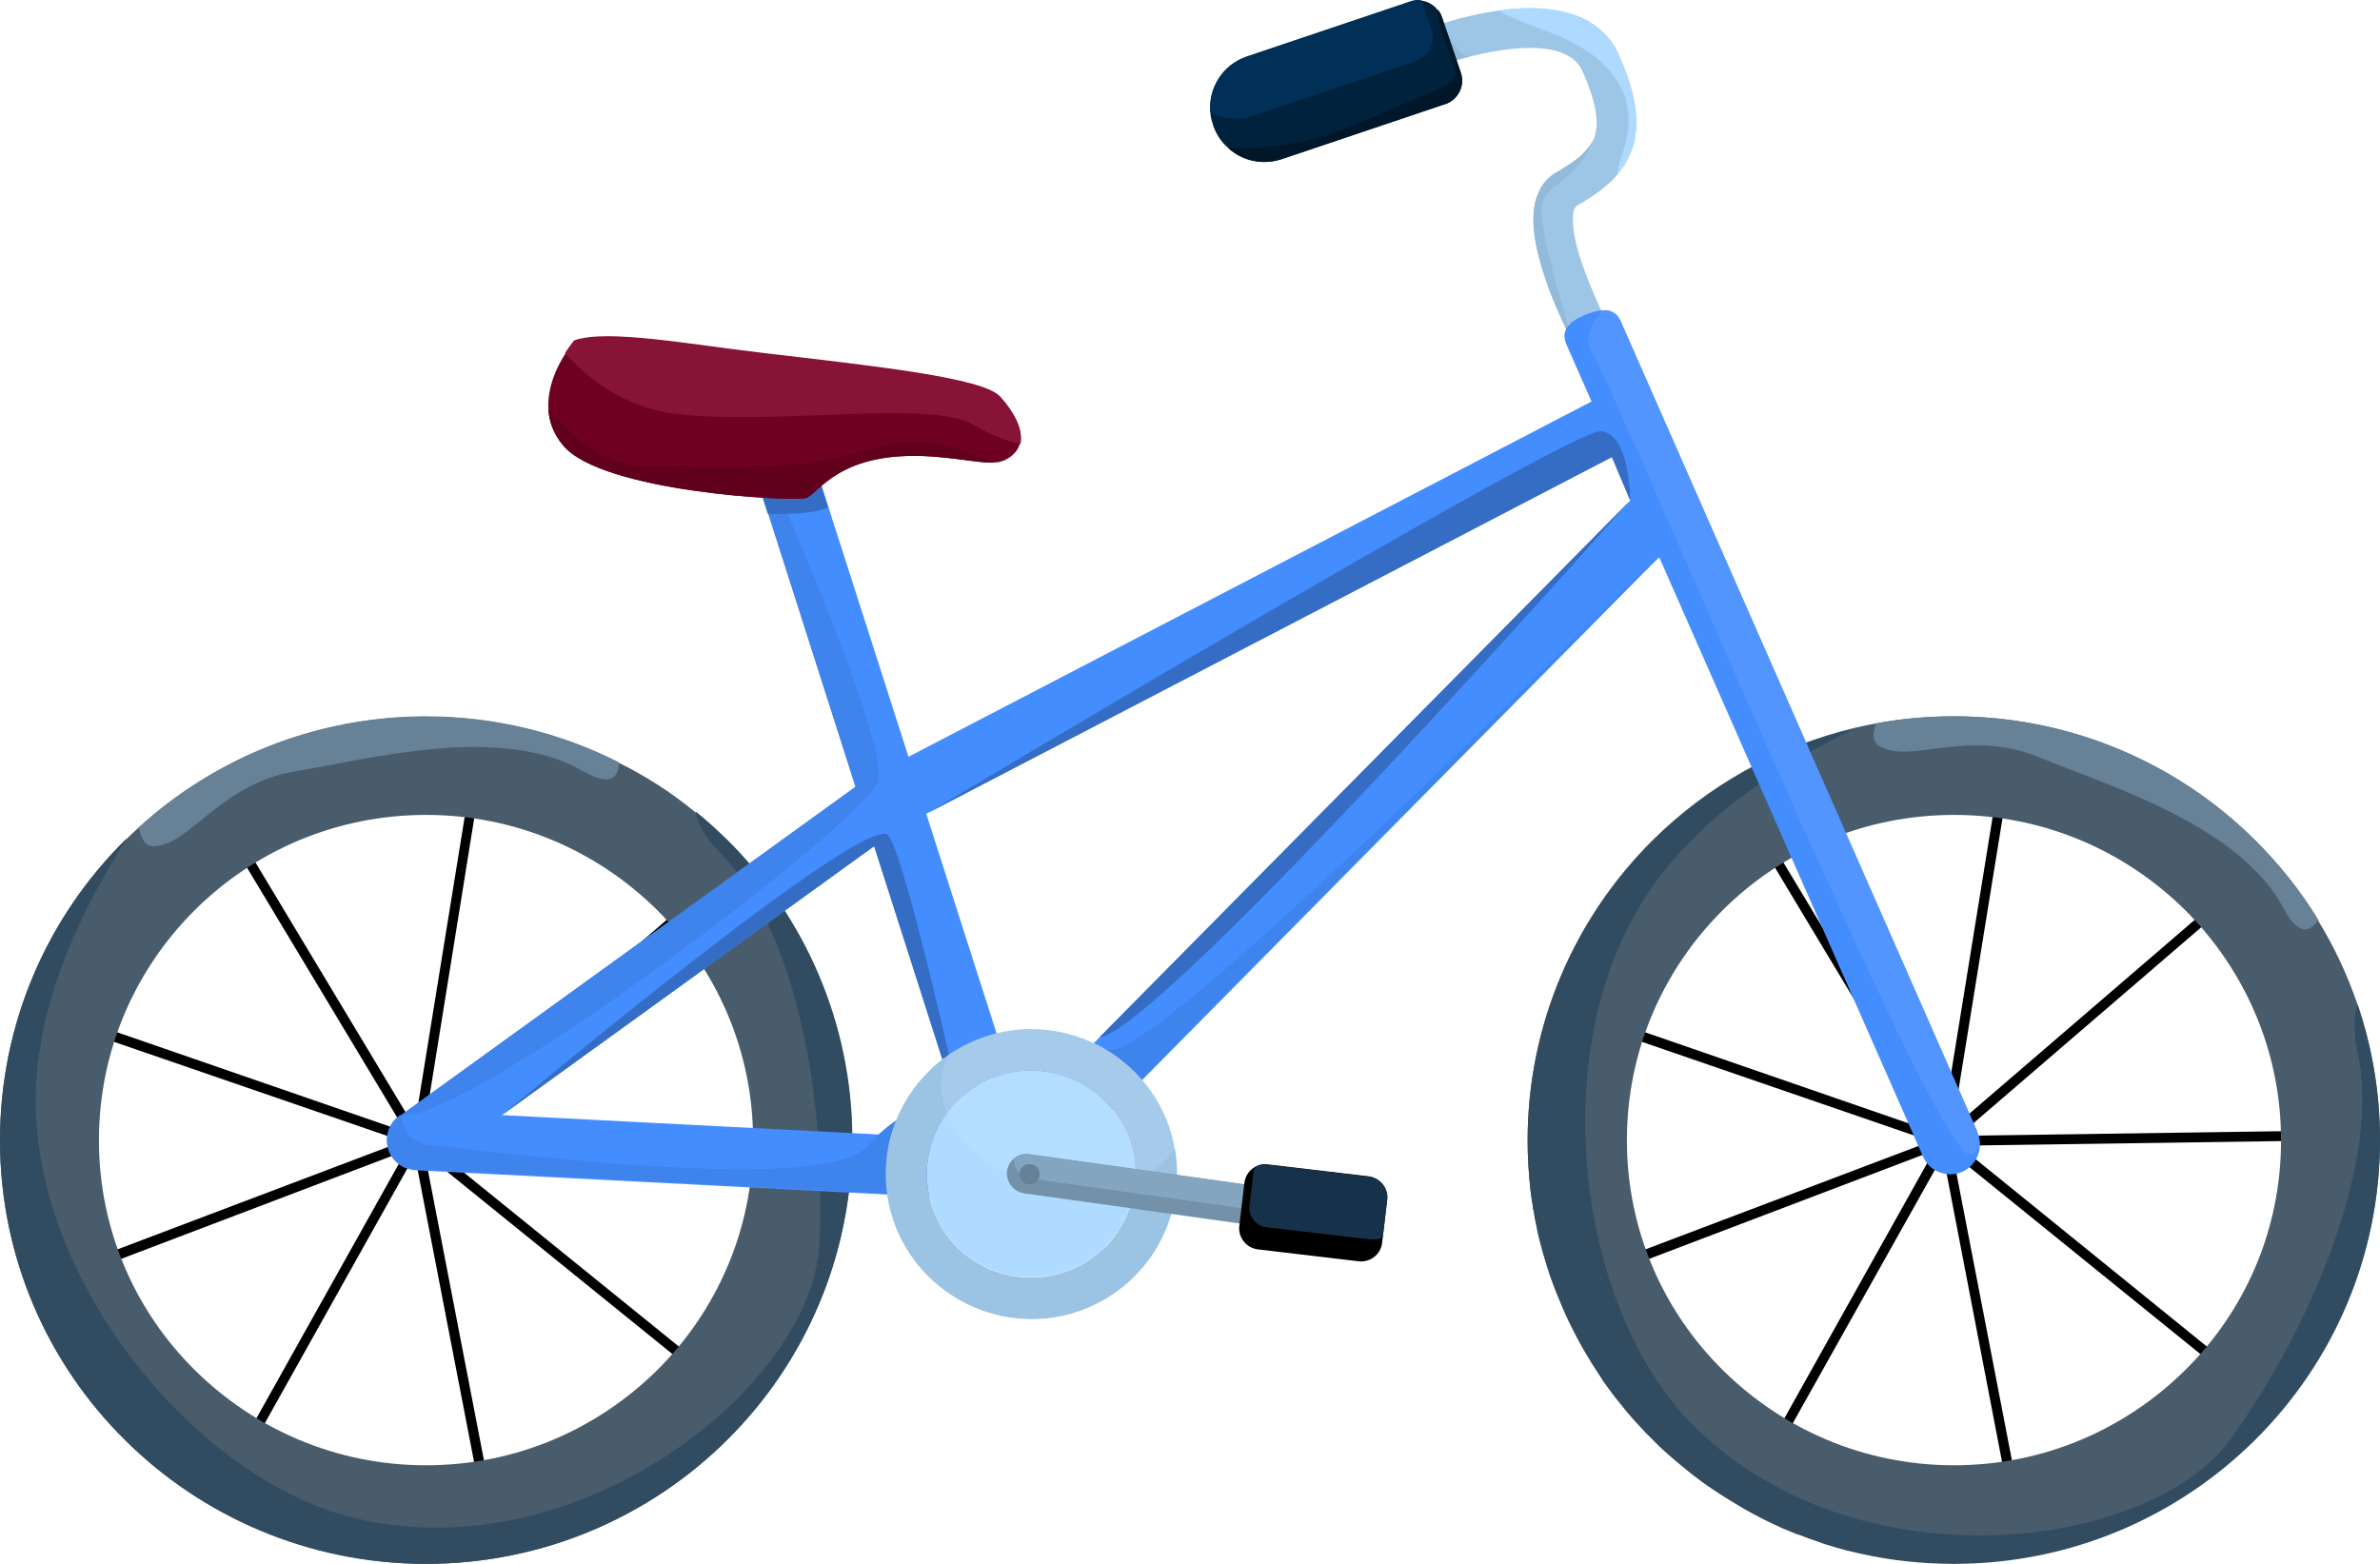 <svg width="70" height="46" viewBox="0 0 70 46" fill="none" xmlns="http://www.w3.org/2000/svg">
<path d="M22.42 33.56L22.41 33.27L12.67 33.41L20.04 27.07L19.85 26.85L12.48 33.19L14.02 23.62L13.74 23.58L12.19 33.15L7.19 24.83L6.94 24.98L11.94 33.3L2.74 30.12L2.64 30.4L11.85 33.57L2.74 37.02L2.85 37.3L11.95 33.84L7.21 42.31L7.46 42.45L12.2 33.98L14.04 43.5L14.33 43.45L12.49 33.93L20.05 40.05L20.23 39.82L12.67 33.7L22.42 33.56Z" fill="black"/>
<path d="M21.39 24.73C21.09 24.43 20.78 24.15 20.45 23.89C19.76 23.32 19 22.83 18.19 22.43C16.49 21.57 14.56 21.08 12.52 21.08C9.27 21.08 6.29 22.32 4.07 24.35C3.95 24.46 3.83 24.57 3.72 24.68C3.7 24.7 3.68 24.71 3.66 24.73C1.4 26.98 0 30.1 0 33.54C0 36.98 1.4 40.1 3.67 42.35C5.93 44.6 9.07 46 12.53 46C15.99 46 19.13 44.6 21.39 42.35C23.65 40.1 25.06 36.97 25.06 33.54C25.06 30.11 23.66 26.97 21.39 24.72V24.73ZM19.33 40.3C17.58 42.03 15.19 43.1 12.53 43.1C9.87 43.1 7.48 42.03 5.73 40.3C3.98 38.57 2.91 36.18 2.91 33.54C2.91 30.9 3.98 28.51 5.73 26.77C7.47 25.04 9.87 23.97 12.53 23.97C15.19 23.97 17.58 25.04 19.33 26.77C21.07 28.51 22.15 30.89 22.15 33.54C22.15 36.19 21.07 38.57 19.33 40.3Z" fill="#495C6B"/>
<path d="M25.06 33.54C25.06 36.98 23.66 40.1 21.39 42.35C19.13 44.6 15.99 46 12.53 46C9.08 46 5.93 44.6 3.67 42.35C1.4 40.1 0 36.98 0 33.54C0 30.1 1.4 26.97 3.67 24.72C3.69 24.7 3.7 24.69 3.73 24.67C2.43 26.69 1.23 29.21 1.07 31.79C0.71 37.44 5.68 43.44 10.3 44.62C16.97 46.32 23.84 40.77 24.09 36.67C24.34 32.57 23.47 27.42 21.21 25.12C20.73 24.63 20.51 24.22 20.46 23.87C20.79 24.13 21.1 24.42 21.4 24.71C23.66 26.96 25.07 30.09 25.07 33.53L25.06 33.54Z" fill="#314C61"/>
<path d="M18.2 22.42C18.2 22.92 17.91 23.12 17.16 22.69C14.75 21.28 10.91 22.32 8.68 22.69C6.45 23.06 5.58 24.89 4.51 24.89C4.28 24.89 4.15 24.68 4.08 24.34C6.3 22.31 9.28 21.07 12.53 21.07C14.57 21.07 16.5 21.56 18.2 22.42Z" fill="#678196"/>
<path d="M67.36 33.56L67.35 33.27L57.61 33.41L64.98 27.07L64.79 26.85L57.42 33.19L58.97 23.62L58.68 23.58L57.13 33.15L52.13 24.83L51.88 24.98L56.88 33.3L47.68 30.12L47.58 30.4L56.79 33.57L47.68 37.02L47.79 37.3L56.89 33.84L52.15 42.31L52.4 42.45L57.15 33.98L58.98 43.5L59.27 43.45L57.43 33.93L64.99 40.05L65.17 39.82L57.62 33.7L67.36 33.56Z" fill="black"/>
<path d="M69.34 29.55C69.04 28.67 68.65 27.84 68.17 27.06C67.65 26.21 67.02 25.42 66.32 24.72C64.06 22.47 60.92 21.07 57.46 21.07C56.68 21.07 55.91 21.14 55.16 21.28C54.96 21.32 54.75 21.36 54.55 21.41C52.26 21.95 50.21 23.12 48.6 24.72C46.34 26.97 44.93 30.1 44.93 33.54C44.93 34.02 44.96 34.49 45.01 34.96C45.03 35.12 45.05 35.28 45.08 35.44C45.08 35.52 45.1 35.59 45.12 35.67C45.13 35.77 45.15 35.86 45.17 35.95C45.17 35.98 45.18 36.02 45.19 36.05C45.21 36.15 45.23 36.24 45.25 36.34C45.27 36.42 45.29 36.5 45.31 36.57C45.36 36.78 45.42 36.99 45.49 37.2C45.52 37.3 45.55 37.39 45.58 37.48C45.61 37.58 45.65 37.67 45.68 37.76C45.71 37.85 45.75 37.95 45.79 38.04C45.9 38.32 46.02 38.6 46.15 38.87C46.42 39.43 46.73 39.97 47.08 40.49C47.14 40.57 47.19 40.66 47.25 40.74C47.42 40.98 47.61 41.22 47.8 41.45C47.99 41.68 48.19 41.9 48.4 42.12C48.47 42.2 48.54 42.26 48.61 42.33C48.67 42.39 48.73 42.45 48.79 42.51C48.87 42.59 48.96 42.67 49.04 42.74C49.17 42.86 49.31 42.98 49.45 43.09C49.62 43.23 49.79 43.37 49.97 43.5C50.03 43.55 50.1 43.59 50.16 43.64C50.21 43.68 50.26 43.72 50.32 43.75C50.41 43.81 50.49 43.87 50.59 43.93C50.68 43.99 50.77 44.05 50.86 44.1C51.12 44.26 51.38 44.41 51.64 44.55C51.9 44.69 52.17 44.82 52.44 44.94C52.57 45 52.71 45.06 52.85 45.11C52.85 45.11 52.86 45.11 52.87 45.11C53.11 45.2 53.35 45.29 53.59 45.37C53.64 45.39 53.69 45.4 53.74 45.42C53.94 45.48 54.13 45.54 54.33 45.59C54.46 45.62 54.59 45.66 54.72 45.68C55.6 45.88 56.52 45.98 57.47 45.98C60.93 45.98 64.07 44.58 66.33 42.33C68.59 40.08 70 36.95 70 33.52C70 32.13 69.77 30.79 69.34 29.53V29.55ZM57.47 23.97C60.13 23.97 62.52 25.04 64.27 26.77C66.01 28.51 67.09 30.89 67.09 33.54C67.09 36.19 66.02 38.57 64.27 40.3C62.52 42.03 60.13 43.1 57.47 43.1C54.81 43.1 52.42 42.03 50.67 40.3C48.92 38.57 47.85 36.18 47.85 33.54C47.85 30.9 48.92 28.51 50.67 26.77C52.41 25.04 54.81 23.97 57.47 23.97Z" fill="#495C6B"/>
<path d="M70 33.54C70 36.98 68.6 40.1 66.33 42.35C64.07 44.6 60.93 46 57.47 46C56.53 46 55.61 45.9 54.72 45.7C54.59 45.67 54.46 45.64 54.33 45.61C54.13 45.56 53.93 45.5 53.74 45.44C53.69 45.43 53.64 45.41 53.59 45.39C53.35 45.31 53.11 45.22 52.87 45.13C52.87 45.13 52.86 45.13 52.85 45.13C52.72 45.07 52.58 45.02 52.44 44.96C52.17 44.84 51.9 44.71 51.64 44.57C51.37 44.43 51.12 44.28 50.86 44.12C50.77 44.06 50.68 44.01 50.59 43.95C50.5 43.89 50.41 43.83 50.32 43.77C50.27 43.74 50.22 43.7 50.16 43.66C50.1 43.62 50.03 43.57 49.97 43.52C49.79 43.39 49.62 43.25 49.45 43.11C49.31 43 49.18 42.88 49.04 42.76C48.95 42.68 48.87 42.61 48.79 42.53C48.73 42.47 48.67 42.41 48.61 42.35C48.54 42.28 48.47 42.21 48.4 42.14C48.19 41.92 47.99 41.7 47.8 41.47C47.61 41.24 47.42 41 47.25 40.76C47.19 40.68 47.13 40.6 47.08 40.51C46.73 39.99 46.42 39.45 46.15 38.89C46.02 38.62 45.9 38.34 45.79 38.06C45.75 37.97 45.72 37.87 45.68 37.78C45.65 37.69 45.61 37.59 45.58 37.5C45.55 37.41 45.52 37.31 45.49 37.22C45.43 37.01 45.36 36.8 45.31 36.59C45.29 36.51 45.27 36.43 45.25 36.36C45.23 36.26 45.21 36.17 45.19 36.07C45.19 36.04 45.18 36 45.17 35.97C45.15 35.88 45.13 35.78 45.12 35.69C45.1 35.61 45.09 35.54 45.08 35.46C45.05 35.3 45.03 35.14 45.01 34.98C44.96 34.51 44.93 34.04 44.93 33.56C44.93 30.12 46.33 26.99 48.6 24.74C50.21 23.14 52.26 21.97 54.55 21.43C52.42 22.46 50.13 23.95 48.65 26.01C45.34 30.62 46.37 38.35 49.67 41.79C54.44 46.75 63.25 45.65 65.64 42.29C68.03 38.93 70.04 34.09 69.34 30.95C69.21 30.33 69.22 29.89 69.34 29.57C69.77 30.82 70 32.17 70 33.56V33.54Z" fill="#314C61"/>
<path d="M68.18 27.06C67.92 27.47 67.56 27.48 67.17 26.73C65.87 24.27 62.06 23.13 59.96 22.27C57.87 21.41 56.16 22.5 55.26 21.94C55.07 21.82 55.07 21.58 55.18 21.28C55.93 21.14 56.7 21.07 57.48 21.07C60.94 21.07 64.08 22.47 66.34 24.72C67.04 25.42 67.67 26.2 68.19 27.06H68.18Z" fill="#678196"/>
<path d="M46.31 6.13C46.28 6.19 46.26 6.3 46.26 6.46C46.26 6.75 46.34 7.18 46.49 7.63C46.64 8.09 46.84 8.57 47.04 9.02C47.45 9.91 47.88 10.64 47.92 10.72L46.92 11.32C46.92 11.32 46.66 10.89 46.35 10.27C46.29 10.14 46.22 10.01 46.15 9.86C45.88 9.31 45.6 8.67 45.4 8.04C45.23 7.5 45.1 6.97 45.1 6.47C45.1 6.21 45.13 5.94 45.24 5.69C45.34 5.43 45.54 5.19 45.81 5.05C46.14 4.86 46.39 4.69 46.56 4.52C46.68 4.4 46.77 4.29 46.83 4.18C46.83 4.18 46.83 4.18 46.83 4.17C46.86 4.12 46.88 4.07 46.9 4.02C46.94 3.9 46.96 3.77 46.96 3.61C46.96 3.46 46.94 3.3 46.9 3.12C46.84 2.84 46.73 2.51 46.55 2.11C46.49 1.98 46.42 1.88 46.33 1.79C46.24 1.71 46.13 1.64 46 1.58C45.74 1.46 45.38 1.41 44.99 1.41C44.42 1.41 43.78 1.53 43.29 1.65C43.29 1.65 43.29 1.65 43.28 1.65C43.02 1.72 42.8 1.78 42.65 1.84C42.5 1.89 42.42 1.92 42.4 1.92L41.98 0.84C41.98 0.84 42.13 0.78 42.36 0.71C42.37 0.71 42.39 0.7 42.4 0.7C42.55 0.65 42.74 0.6 42.94 0.54C43.27 0.46 43.66 0.37 44.08 0.31C44.37 0.27 44.69 0.24 45 0.24C45.37 0.24 45.75 0.28 46.12 0.38C46.49 0.48 46.85 0.66 47.14 0.94C47.34 1.13 47.51 1.36 47.62 1.63C47.95 2.38 48.13 3.01 48.13 3.6C48.13 3.87 48.09 4.14 48 4.39C47.91 4.64 47.78 4.86 47.63 5.06C47.61 5.09 47.59 5.11 47.57 5.14C47.26 5.5 46.85 5.78 46.38 6.05C46.35 6.07 46.34 6.08 46.31 6.14V6.13Z" fill="#9DC5E6"/>
<path d="M43.29 1.64C43.29 1.64 43.29 1.64 43.28 1.64C43.02 1.71 42.8 1.77 42.65 1.83L42.36 0.7C42.36 0.7 42.39 0.69 42.4 0.69C42.57 1.01 42.93 1.67 43.16 1.64C43.18 1.64 43.23 1.64 43.29 1.64Z" fill="#93BAD9"/>
<path d="M46.56 4.51C46.68 4.39 46.77 4.28 46.83 4.17C46.43 5.3 45.4 5.42 45.34 6.09C45.26 6.86 46.21 9.84 46.21 9.84L46.15 9.86C45.88 9.31 45.6 8.67 45.4 8.04C45.23 7.5 45.1 6.97 45.1 6.47C45.1 6.21 45.13 5.94 45.24 5.69C45.34 5.43 45.54 5.19 45.81 5.05C46.14 4.86 46.39 4.69 46.56 4.52V4.51Z" fill="#93BAD9"/>
<path d="M48.13 3.6C48.13 3.87 48.09 4.14 48 4.39C47.91 4.64 47.78 4.86 47.63 5.06C47.61 5.09 47.59 5.11 47.57 5.14C47.57 4.99 47.61 4.84 47.67 4.66C48.31 2.98 47.62 1.64 45.26 0.83C44.81 0.67 44.41 0.5 44.07 0.31C44.36 0.27 44.68 0.24 44.99 0.24C45.36 0.24 45.74 0.28 46.11 0.38C46.48 0.48 46.84 0.66 47.13 0.94C47.33 1.13 47.5 1.36 47.61 1.63C47.94 2.38 48.12 3.01 48.12 3.6H48.13Z" fill="#AEDAFF"/>
<path d="M42.51 3.06L37.7 4.68C37.13 4.87 36.53 4.73 36.12 4.35C35.92 4.18 35.77 3.95 35.68 3.69V3.67C35.63 3.55 35.61 3.44 35.6 3.32C35.53 2.6 35.96 1.91 36.67 1.67L41.48 0.05C41.59 0.01 41.7 -0 41.81 0.02C41.99 0.04 42.17 0.14 42.28 0.29C42.33 0.35 42.37 0.42 42.4 0.5L42.96 2.15C43.09 2.53 42.88 2.94 42.5 3.07L42.51 3.06Z" fill="#00223D"/>
<path d="M41.65 1.79L36.84 3.41C36.41 3.55 35.97 3.51 35.6 3.31C35.53 2.59 35.96 1.9 36.67 1.66L41.48 0.04C41.59 -1.9744e-07 41.7 -0.01 41.81 0.01L42.1 0.87C42.23 1.25 42.02 1.66 41.64 1.79H41.65Z" fill="#003057"/>
<path d="M42.51 3.06L37.7 4.68C37.13 4.87 36.53 4.73 36.12 4.35C36.8 4.38 38.35 4.34 39.9 3.65C41.96 2.72 42.86 2.56 42.8 2.12C42.75 1.71 42.25 0.77 42.29 0.28C42.34 0.34 42.38 0.41 42.41 0.49L42.97 2.14C43.1 2.52 42.89 2.93 42.51 3.06Z" fill="#001729"/>
<path d="M58.16 33.29L47.67 9.45C47.56 9.2 47.37 9.11 47.15 9.13C46.98 9.13 46.79 9.19 46.6 9.27C46.16 9.46 45.88 9.71 46.08 10.15L46.81 11.81L26.72 22.26L24.37 14.93L23.69 12.79C23.54 12.33 23.05 12.08 22.59 12.22C22.13 12.36 21.88 12.86 22.02 13.31L22.41 14.53L22.6 15.11L25.17 23.15L11.8 32.81L11.75 32.85C11.45 33.06 11.32 33.45 11.42 33.8C11.52 34.15 11.85 34.4 12.21 34.42L29.65 35.32C29.65 35.32 29.68 35.32 29.7 35.32C29.74 35.32 29.77 35.32 29.81 35.32C29.84 35.32 29.86 35.32 29.89 35.31C29.91 35.31 29.94 35.31 29.96 35.3C29.96 35.3 29.98 35.3 29.99 35.29C30.02 35.28 30.04 35.27 30.06 35.26C30.09 35.25 30.12 35.23 30.15 35.21L30.21 35.17C30.21 35.17 30.27 35.13 30.29 35.1C30.29 35.1 30.31 35.09 30.32 35.08L48.32 16.87C48.41 16.78 48.49 16.7 48.55 16.64C48.71 16.48 48.8 16.39 48.8 16.39L56.56 34.02C56.75 34.46 57.27 34.66 57.71 34.47C58.02 34.33 58.21 34.04 58.23 33.73C58.23 33.59 58.22 33.45 58.16 33.32V33.29ZM25.86 33.37L14.76 32.8C14.76 32.8 14.76 32.8 14.79 32.78L25.71 24.89L27.71 31.14L28 32.04L28.47 33.5L25.86 33.37ZM47.91 14.76L32.33 30.52L31.98 30.88L30.08 32.8L29.63 31.39L27.24 23.93C27.24 23.93 27.24 23.93 27.25 23.93L47.41 13.44L47.95 14.72C47.95 14.72 47.94 14.73 47.91 14.76Z" fill="#448DFF"/>
<path d="M48.31 16.84L30.31 35.05C30.31 35.05 30.29 35.06 30.28 35.07C30.25 35.09 30.23 35.12 30.2 35.14L30.14 35.18C30.14 35.18 30.08 35.21 30.05 35.23C30.03 35.23 30 35.25 29.98 35.26C29.98 35.26 29.96 35.26 29.95 35.27C29.93 35.27 29.9 35.27 29.88 35.28C29.85 35.28 29.83 35.29 29.8 35.29C29.76 35.29 29.73 35.29 29.69 35.29C29.67 35.29 29.66 35.29 29.64 35.29L12.2 34.39C11.83 34.37 11.51 34.12 11.41 33.77C11.31 33.42 11.44 33.03 11.74 32.82L11.79 32.78C11.85 33.24 12.08 33.63 12.68 33.68C14.25 33.82 24.3 35.21 25.55 33.68C25.64 33.57 25.75 33.46 25.87 33.34C26.39 32.87 27.16 32.41 28.01 32.01C28.54 31.76 29.09 31.54 29.64 31.36C30.51 31.07 31.36 30.88 31.99 30.84C32.24 30.83 32.46 30.84 32.63 30.88C33.9 31.18 45.77 19.36 48.32 16.79L48.31 16.84Z" fill="#3F83ED"/>
<path d="M25.82 22.98C25.48 24.15 13.76 33.04 11.79 32.8L25.16 23.14L22.59 15.1L22.4 14.52C22.6 14.23 22.71 14.07 22.71 14.07C22.71 14.07 26.16 21.81 25.82 22.97V22.98Z" fill="#3F83ED"/>
<path d="M24.36 14.92C23.92 15.13 23.08 15.13 22.58 15.11L22.01 13.31C21.86 12.85 22.12 12.36 22.58 12.22C23.04 12.08 23.53 12.33 23.68 12.79L24.36 14.93V14.92Z" fill="#356DC4"/>
<path d="M27.91 31.06L27.71 31.14L25.71 24.89L14.79 32.78C15.38 32.28 25.13 24.15 26.08 24.54C26.49 24.7 27.92 31.07 27.92 31.07L27.91 31.06Z" fill="#356DC4"/>
<path d="M58.23 33.7C58.11 33.87 58.01 33.96 57.92 33.96C56.84 33.89 47.54 11.47 46.85 10.43C46.56 9.99 46.78 9.52 47.14 9.13C47.36 9.12 47.55 9.21 47.66 9.45L58.15 33.29C58.21 33.42 58.23 33.56 58.22 33.7H58.23Z" fill="#5295FF"/>
<path d="M32.33 30.52L47.91 14.76C47.11 15.67 34.18 30.24 32.33 30.52Z" fill="#356DC4"/>
<path d="M47.42 13.44L27.26 23.93C27.83 23.59 46.26 12.56 47.1 12.68C47.95 12.8 47.95 14.7 47.95 14.73L47.41 13.45L47.42 13.44Z" fill="#356DC4"/>
<path d="M29.99 13.06C29.94 13.25 29.8 13.42 29.54 13.54C29.46 13.57 29.38 13.6 29.29 13.6C28.91 13.64 28.36 13.5 27.44 13.43C24.67 13.23 24.09 14.53 23.7 14.65C23.31 14.76 17.71 14.48 16.56 13.1C16.27 12.75 16.15 12.39 16.13 12.04C16.09 11.38 16.39 10.77 16.63 10.4C16.78 10.17 16.9 10.03 16.9 10.03C17.89 9.69 20.26 10.15 22.61 10.42C25.75 10.79 28.92 11.13 29.42 11.68C29.78 12.07 30.12 12.63 30.01 13.07L29.99 13.06Z" fill="#6E0021"/>
<path d="M29.99 13.06C29.58 12.97 29.1 12.78 28.64 12.5C27.38 11.74 22.84 12.52 19.92 12.18C18.37 12 17.29 11.15 16.62 10.38C16.77 10.15 16.89 10.01 16.89 10.01C17.88 9.67 20.25 10.13 22.6 10.4C25.74 10.77 28.91 11.11 29.41 11.66C29.77 12.05 30.11 12.61 30 13.05L29.99 13.06Z" fill="#871336"/>
<path d="M29.29 13.6C28.91 13.64 28.36 13.5 27.44 13.43C24.67 13.23 24.09 14.53 23.7 14.65C23.31 14.76 17.71 14.48 16.56 13.1C16.27 12.75 16.15 12.39 16.13 12.04C16.7 12.71 17.72 13.69 18.87 13.7C20.63 13.73 23.58 13.93 25.74 13.18C27.23 12.66 28.52 13.38 29.3 13.61L29.29 13.6Z" fill="#61001D"/>
<path d="M33.39 34.53C33.39 35.37 33.05 36.13 32.49 36.68C31.94 37.23 31.17 37.57 30.32 37.57C29.47 37.57 28.71 37.23 28.15 36.68C27.6 36.13 27.26 35.37 27.26 34.53C27.26 33.69 27.6 32.93 28.15 32.38C28.71 31.83 29.47 31.49 30.32 31.49C31.17 31.49 31.93 31.83 32.49 32.38C33.05 32.93 33.39 33.69 33.39 34.53Z" fill="#AEDBFF"/>
<path d="M34.55 33.79C34.4 32.91 33.97 32.12 33.36 31.52C32.59 30.75 31.52 30.28 30.34 30.27H30.33C29.42 30.27 28.57 30.56 27.88 31.04C27.68 31.18 27.48 31.34 27.31 31.52C26.53 32.29 26.05 33.36 26.05 34.53C26.05 35.71 26.53 36.78 27.31 37.55C28.08 38.31 29.14 38.79 30.31 38.8H30.34C31.52 38.8 32.59 38.32 33.36 37.55C34.14 36.78 34.61 35.71 34.62 34.54C34.62 34.28 34.6 34.04 34.56 33.79H34.55ZM32.49 36.69C31.94 37.24 31.17 37.58 30.32 37.58C29.47 37.58 28.71 37.24 28.15 36.69C27.6 36.14 27.26 35.38 27.26 34.54C27.26 33.88 27.47 33.26 27.83 32.76C27.93 32.63 28.03 32.5 28.15 32.38C28.71 31.83 29.47 31.49 30.32 31.49C31.17 31.49 31.93 31.83 32.49 32.38C33.05 32.93 33.39 33.69 33.39 34.53C33.39 34.59 33.39 34.65 33.39 34.72C33.34 35.49 33.01 36.18 32.5 36.69H32.49Z" fill="#9BC3E3"/>
<g style="mix-blend-mode:screen" opacity="0.24">
<path d="M34.55 33.79C34.29 34.19 33.88 34.5 33.39 34.72C32.63 35.05 31.66 35.14 30.67 34.9C29.3 34.58 28.24 33.73 27.85 32.75C27.68 32.33 27.63 31.88 27.74 31.45C27.77 31.31 27.82 31.17 27.89 31.04C28.58 30.56 29.43 30.27 30.34 30.27H30.35C31.53 30.27 32.6 30.75 33.37 31.52C33.98 32.12 34.41 32.91 34.56 33.79H34.55Z" fill="#C9E8FF"/>
</g>
<path d="M37.14 35.42C37.14 35.42 37.14 35.48 37.14 35.5C37.1 35.82 36.8 36.04 36.48 35.99L30.12 35.1C29.8 35.05 29.58 34.76 29.62 34.44C29.64 34.3 29.71 34.17 29.81 34.09C29.93 33.98 30.1 33.92 30.28 33.95L36.64 34.84C36.93 34.88 37.14 35.13 37.14 35.41V35.42Z" fill="#7391A8"/>
<path d="M37.14 35.42C37.02 35.53 36.85 35.58 36.68 35.56L30.32 34.67C30.03 34.63 29.82 34.38 29.82 34.1C29.94 33.99 30.11 33.93 30.29 33.96L36.65 34.85C36.94 34.89 37.15 35.14 37.15 35.42H37.14Z" fill="#83A5BF"/>
<path d="M30.28 34.84C30.446 34.84 30.58 34.706 30.58 34.54C30.58 34.374 30.446 34.24 30.28 34.24C30.114 34.24 29.98 34.374 29.98 34.54C29.98 34.706 30.114 34.84 30.28 34.84Z" fill="#668196"/>
<path d="M40.8 35.29L40.67 36.39L40.65 36.56C40.61 36.9 40.3 37.14 39.96 37.1L37 36.75C36.66 36.71 36.41 36.4 36.45 36.06L36.6 34.79C36.63 34.57 36.76 34.4 36.94 34.31C37.04 34.25 37.16 34.23 37.29 34.25L40.25 34.6C40.59 34.64 40.84 34.95 40.8 35.28V35.29Z" fill="black"/>
<path d="M40.8 35.29L40.67 36.39C40.57 36.45 40.45 36.47 40.33 36.46L37.25 36.1C36.94 36.06 36.72 35.78 36.75 35.48L36.86 34.54C36.86 34.46 36.89 34.38 36.94 34.32C37.04 34.26 37.16 34.24 37.29 34.26L40.25 34.61C40.59 34.65 40.84 34.96 40.8 35.29Z" fill="#16324A"/>
</svg>
